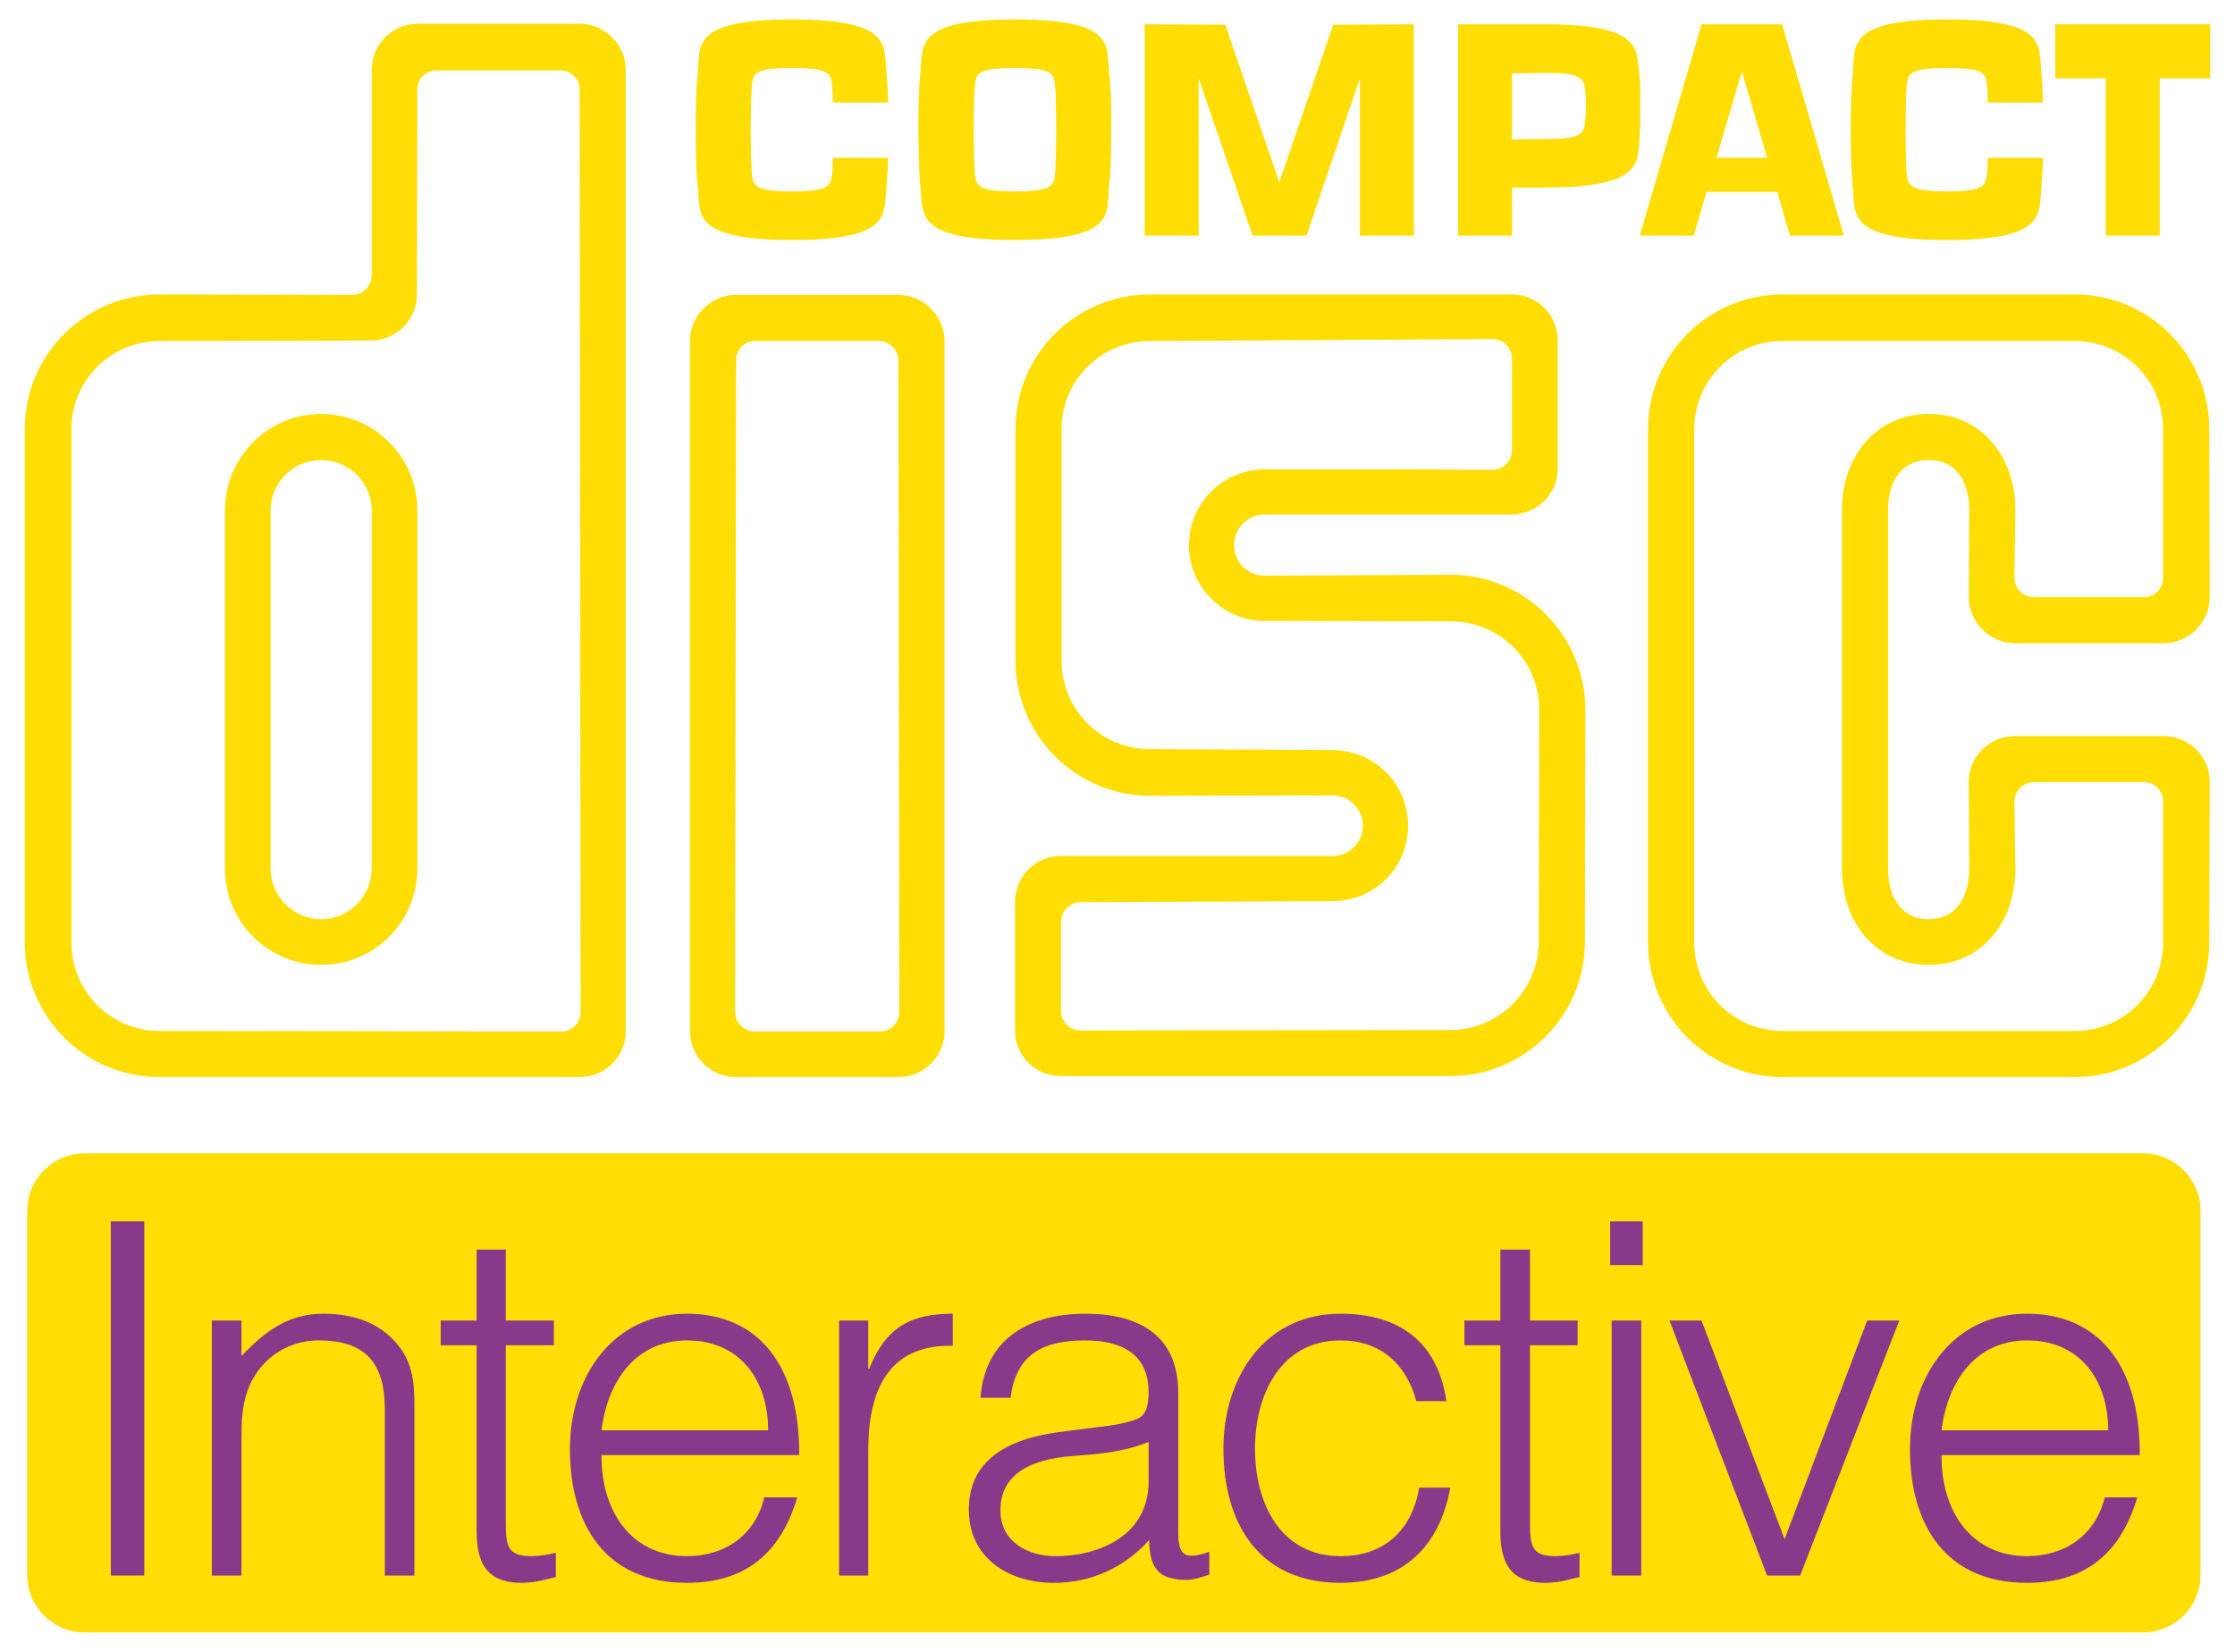 <?xml version="1.0" encoding="UTF-8" standalone="no"?>
<!-- Created with Inkscape (http://www.inkscape.org/) -->
<svg xmlns:svg="http://www.w3.org/2000/svg" xmlns="http://www.w3.org/2000/svg" version="1.0" width="4.6in" height="3.4in" viewBox="0 0 4.6 3.4" id="svg2484" xml:space="preserve">
 <defs id="defs2486">
  <style type="text/css" id="style2488"/>
 </defs>
 <g id="Layer_x0020_1">
  
  <g id="_59007160">
   <path d="M 4.411,3.36 C 4.476,3.36 4.529,3.307 4.529,3.242 L 4.529,2.492 C 4.529,2.427 4.476,2.374 4.411,2.374 L 0.174,2.374 C 0.109,2.374 0.056,2.427 0.056,2.492 L 0.056,3.242 C 0.056,3.307 0.109,3.36 0.174,3.36 L 4.411,3.36 L 4.411,3.36 z " style="fill:#ffde06" id="_120344872"/>
   <polygon points="0.228,3.243 0.228,2.514 0.297,2.514 0.297,3.243 0.228,3.243 " style="fill:#883a8a" id="_120360776"/>
   <path d="M 0.497,3.243 L 0.436,3.243 L 0.436,2.718 L 0.497,2.718 L 0.497,2.791 C 0.546,2.74 0.593,2.704 0.666,2.704 C 0.73,2.704 0.789,2.724 0.827,2.779 C 0.852,2.817 0.853,2.856 0.853,2.9 L 0.853,3.243 L 0.792,3.243 L 0.792,2.901 C 0.792,2.807 0.754,2.759 0.656,2.759 C 0.581,2.759 0.529,2.808 0.51,2.861 C 0.498,2.895 0.497,2.924 0.497,2.961 L 0.497,3.243 L 0.497,3.243 z " style="fill:#883a8a" id="_60552680"/>
   <path d="M 1.144,3.246 C 1.13,3.249 1.103,3.258 1.074,3.258 C 1.014,3.258 0.981,3.231 0.981,3.153 L 0.981,2.769 L 0.907,2.769 L 0.907,2.718 L 0.981,2.718 L 0.981,2.572 L 1.041,2.572 L 1.041,2.718 L 1.14,2.718 L 1.14,2.769 L 1.041,2.769 L 1.041,3.129 C 1.041,3.181 1.043,3.203 1.094,3.203 C 1.11,3.203 1.128,3.2 1.144,3.196 L 1.144,3.246 L 1.144,3.246 z " style="fill:#883a8a" id="_120205312"/>
   <path d="M 1.238,2.995 C 1.237,3.109 1.298,3.203 1.414,3.203 C 1.493,3.203 1.555,3.159 1.573,3.082 L 1.641,3.082 C 1.611,3.182 1.548,3.258 1.414,3.258 C 1.246,3.258 1.173,3.138 1.173,2.983 C 1.173,2.83 1.264,2.704 1.414,2.704 C 1.558,2.704 1.646,2.807 1.645,2.995 L 1.238,2.995 L 1.238,2.995 z M 1.581,2.944 C 1.581,2.842 1.524,2.759 1.414,2.759 C 1.307,2.759 1.25,2.845 1.238,2.944 L 1.581,2.944 z " style="fill:#883a8a" id="_59501640"/>
   <path d="M 1.787,3.243 L 1.727,3.243 L 1.727,2.718 L 1.787,2.718 L 1.787,2.817 L 1.789,2.817 C 1.823,2.733 1.873,2.704 1.961,2.704 L 1.961,2.77 C 1.824,2.767 1.787,2.868 1.787,2.986 L 1.787,3.243 L 1.787,3.243 z " style="fill:#883a8a" id="_58461464"/>
   <path d="M 2.262,2.937 C 2.284,2.935 2.321,2.929 2.342,2.92 C 2.362,2.911 2.364,2.884 2.364,2.865 C 2.364,2.803 2.328,2.759 2.233,2.759 C 2.149,2.759 2.091,2.786 2.08,2.877 L 2.018,2.877 C 2.027,2.754 2.12,2.704 2.234,2.704 C 2.341,2.704 2.425,2.746 2.425,2.867 L 2.425,3.153 C 2.425,3.201 2.437,3.212 2.489,3.194 L 2.489,3.241 C 2.48,3.244 2.458,3.252 2.441,3.252 C 2.431,3.252 2.423,3.251 2.414,3.249 C 2.373,3.242 2.366,3.207 2.365,3.17 C 2.314,3.227 2.245,3.258 2.169,3.258 C 2.077,3.258 1.994,3.208 1.994,3.107 C 1.994,3.018 2.055,2.965 2.177,2.948 L 2.262,2.937 L 2.262,2.937 z M 2.364,2.968 C 2.312,2.989 2.26,2.993 2.207,2.997 C 2.115,3.004 2.059,3.038 2.059,3.109 C 2.059,3.173 2.115,3.203 2.172,3.203 C 2.269,3.203 2.364,3.156 2.364,3.05 L 2.364,2.968 L 2.364,2.968 z " style="fill:#883a8a" id="_59080488"/>
   <path d="M 2.915,2.884 C 2.894,2.806 2.84,2.759 2.759,2.759 C 2.635,2.759 2.583,2.872 2.583,2.982 C 2.583,3.092 2.634,3.203 2.759,3.203 C 2.85,3.203 2.906,3.149 2.921,3.062 L 2.985,3.062 C 2.964,3.179 2.891,3.258 2.759,3.258 C 2.592,3.258 2.518,3.137 2.518,2.982 C 2.518,2.836 2.602,2.704 2.759,2.704 C 2.88,2.704 2.959,2.762 2.977,2.884 L 2.915,2.884 L 2.915,2.884 z " style="fill:#883a8a" id="_59736872"/>
   <path d="M 3.251,3.246 C 3.237,3.249 3.21,3.258 3.181,3.258 C 3.121,3.258 3.088,3.231 3.088,3.153 L 3.088,2.769 L 3.014,2.769 L 3.014,2.718 L 3.088,2.718 L 3.088,2.572 L 3.149,2.572 L 3.149,2.718 L 3.247,2.718 L 3.247,2.769 L 3.149,2.769 L 3.149,3.129 C 3.149,3.181 3.151,3.203 3.201,3.203 C 3.218,3.203 3.235,3.2 3.251,3.196 L 3.251,3.246 L 3.251,3.246 z " style="fill:#883a8a" id="_120361120"/>
   <path d="M 3.317,3.243 L 3.317,2.718 L 3.378,2.718 L 3.378,3.243 L 3.317,3.243 z M 3.314,2.604 L 3.314,2.514 L 3.381,2.514 L 3.381,2.604 L 3.314,2.604 z " style="fill:#883a8a" id="_120191968"/>
   <polygon points="3.436,2.718 3.502,2.718 3.673,3.168 3.843,2.718 3.909,2.718 3.705,3.243 3.637,3.243 3.436,2.718 " style="fill:#883a8a" id="_120605584"/>
   <path d="M 3.996,2.995 C 3.995,3.109 4.056,3.203 4.172,3.203 C 4.251,3.203 4.313,3.159 4.332,3.082 L 4.399,3.082 C 4.369,3.182 4.306,3.258 4.172,3.258 C 4.004,3.258 3.931,3.138 3.931,2.983 C 3.931,2.83 4.022,2.704 4.172,2.704 C 4.316,2.704 4.405,2.807 4.404,2.995 L 3.996,2.995 L 3.996,2.995 z M 4.339,2.944 C 4.339,2.842 4.282,2.759 4.172,2.759 C 4.065,2.759 4.008,2.845 3.996,2.944 L 4.339,2.944 z " style="fill:#883a8a" id="_120361352"/>
   <path d="M 4.091,0.325 C 4.091,0.337 4.091,0.348 4.09,0.352 C 4.087,0.38 4.09,0.394 4.007,0.394 C 3.924,0.394 3.927,0.38 3.924,0.352 C 3.923,0.342 3.922,0.291 3.922,0.267 C 3.922,0.243 3.923,0.192 3.924,0.182 C 3.927,0.153 3.924,0.14 4.007,0.14 C 4.09,0.14 4.087,0.153 4.09,0.182 C 4.091,0.186 4.091,0.197 4.091,0.211 L 4.205,0.211 C 4.204,0.185 4.203,0.164 4.202,0.153 C 4.195,0.095 4.218,0.04 4.007,0.04 C 3.797,0.04 3.819,0.095 3.813,0.153 C 3.811,0.171 3.809,0.219 3.809,0.267 C 3.809,0.315 3.811,0.363 3.813,0.381 C 3.819,0.439 3.797,0.494 4.007,0.494 C 4.218,0.494 4.195,0.439 4.202,0.381 C 4.203,0.37 4.204,0.35 4.205,0.325 L 4.091,0.325 L 4.091,0.325 z " style="fill:#ffde06" id="_59759256"/>
   <polygon points="2.744,0.051 2.633,0.375 2.522,0.051 2.356,0.05 2.356,0.485 2.467,0.485 2.467,0.161 2.578,0.485 2.689,0.485 2.799,0.161 2.799,0.485 2.91,0.485 2.91,0.05 2.744,0.051 " style="fill:#ffde06" id="_59358120"/>
   <polygon points="4.23,0.05 4.549,0.05 4.549,0.161 4.445,0.161 4.445,0.485 4.334,0.485 4.334,0.161 4.23,0.161 4.23,0.05 " style="fill:#ffde06" id="_58923920"/>
   <polygon points="3.375,0.485 3.502,0.05 3.668,0.05 3.795,0.485 3.684,0.485 3.658,0.395 3.512,0.395 3.533,0.325 3.637,0.325 3.585,0.147 3.486,0.485 3.375,0.485 " style="fill:#ffde06" id="_59357072"/>
   <path d="M 2.089,0.14 C 2.172,0.14 2.169,0.153 2.172,0.182 C 2.173,0.192 2.174,0.243 2.174,0.267 C 2.174,0.291 2.173,0.342 2.172,0.352 C 2.169,0.38 2.172,0.394 2.089,0.394 C 2.006,0.394 2.009,0.38 2.006,0.352 C 2.005,0.342 2.004,0.291 2.004,0.267 C 2.004,0.243 2.005,0.192 2.006,0.182 C 2.009,0.153 2.006,0.14 2.089,0.14 L 2.089,0.04 C 1.878,0.04 1.901,0.095 1.894,0.153 C 1.892,0.171 1.89,0.219 1.89,0.267 C 1.891,0.315 1.892,0.363 1.894,0.381 C 1.901,0.439 1.878,0.494 2.089,0.494 C 2.3,0.494 2.277,0.439 2.283,0.381 C 2.286,0.363 2.287,0.315 2.287,0.267 C 2.288,0.219 2.286,0.171 2.283,0.153 C 2.277,0.095 2.3,0.04 2.089,0.04 L 2.089,0.14 L 2.089,0.14 z " style="fill:#ffde06" id="_119970072"/>
   <path d="M 1.714,0.325 C 1.714,0.337 1.714,0.348 1.713,0.352 C 1.71,0.38 1.713,0.394 1.63,0.394 C 1.547,0.394 1.55,0.38 1.547,0.352 C 1.546,0.342 1.545,0.291 1.545,0.267 C 1.545,0.243 1.546,0.192 1.547,0.182 C 1.55,0.153 1.547,0.14 1.63,0.14 C 1.713,0.14 1.71,0.153 1.713,0.182 C 1.714,0.186 1.714,0.197 1.714,0.211 L 1.828,0.211 C 1.827,0.185 1.826,0.164 1.825,0.153 C 1.818,0.095 1.841,0.04 1.63,0.04 C 1.419,0.04 1.442,0.095 1.436,0.153 C 1.433,0.171 1.432,0.219 1.432,0.267 C 1.432,0.315 1.433,0.363 1.436,0.381 C 1.442,0.439 1.419,0.494 1.63,0.494 C 1.841,0.494 1.818,0.439 1.825,0.381 C 1.826,0.37 1.827,0.35 1.828,0.325 L 1.714,0.325 L 1.714,0.325 z " style="fill:#ffde06" id="_60339936"/>
   <path d="M 3.18,0.386 L 3.112,0.386 L 3.112,0.287 L 3.18,0.286 C 3.263,0.286 3.26,0.273 3.263,0.244 C 3.264,0.234 3.264,0.242 3.264,0.218 C 3.264,0.194 3.264,0.202 3.263,0.193 C 3.26,0.164 3.263,0.15 3.18,0.15 L 3.112,0.151 L 3.112,0.485 L 3.001,0.485 L 3.001,0.05 L 3.18,0.05 C 3.39,0.05 3.367,0.106 3.375,0.163 C 3.376,0.17 3.376,0.201 3.376,0.218 C 3.376,0.232 3.376,0.263 3.375,0.273 C 3.37,0.331 3.39,0.386 3.18,0.386 L 3.18,0.386 z " style="fill:#ffde06" id="_59963744"/>
   <path d="M 1.023,2.123 L 0.329,2.122 C 0.228,2.122 0.147,2.041 0.147,1.94 L 0.147,0.883 C 0.147,0.783 0.228,0.702 0.329,0.702 L 0.763,0.701 C 0.815,0.701 0.858,0.659 0.858,0.607 L 0.859,0.184 C 0.859,0.162 0.877,0.145 0.898,0.145 L 1.153,0.145 C 1.175,0.145 1.193,0.162 1.193,0.184 L 1.195,2.083 C 1.195,2.105 1.178,2.123 1.156,2.123 L 1.023,2.123 L 1.02,2.217 L 1.193,2.217 C 1.245,2.217 1.288,2.175 1.288,2.123 L 1.288,0.144 C 1.288,0.092 1.245,0.049 1.193,0.049 L 0.859,0.049 C 0.807,0.049 0.765,0.092 0.765,0.144 L 0.765,0.567 C 0.765,0.589 0.747,0.607 0.725,0.607 L 0.329,0.606 C 0.175,0.606 0.051,0.73 0.051,0.883 L 0.051,1.94 C 0.051,2.093 0.175,2.217 0.329,2.217 L 1.02,2.217 L 1.023,2.123 L 1.023,2.123 z " style="fill:#ffde06" id="_59947616"/>
   <path d="M 0.765,1.734 L 0.765,1.05 C 0.765,0.993 0.718,0.947 0.661,0.947 C 0.604,0.947 0.557,0.993 0.557,1.05 L 0.557,1.788 C 0.557,1.845 0.604,1.892 0.661,1.892 C 0.718,1.892 0.765,1.845 0.765,1.788 L 0.765,1.734 L 0.859,1.737 L 0.859,1.788 C 0.859,1.898 0.77,1.986 0.661,1.986 C 0.552,1.986 0.463,1.898 0.463,1.788 L 0.463,1.05 C 0.463,0.941 0.552,0.852 0.661,0.852 C 0.77,0.852 0.859,0.941 0.859,1.05 L 0.859,1.737 L 0.765,1.734 L 0.765,1.734 z " style="fill:#ffde06" id="_59263952"/>
   <path d="M 1.683,2.123 L 1.553,2.123 C 1.531,2.123 1.513,2.105 1.513,2.083 L 1.515,0.742 C 1.515,0.72 1.532,0.702 1.554,0.702 L 1.809,0.702 C 1.831,0.702 1.849,0.72 1.849,0.742 L 1.851,2.083 C 1.851,2.105 1.833,2.123 1.812,2.123 L 1.683,2.123 L 1.683,2.217 L 1.849,2.217 C 1.901,2.217 1.944,2.175 1.944,2.123 L 1.944,0.702 C 1.944,0.65 1.901,0.607 1.849,0.607 L 1.515,0.607 C 1.463,0.607 1.42,0.65 1.42,0.702 L 1.42,2.122 C 1.42,2.174 1.462,2.217 1.514,2.217 L 1.683,2.217 L 1.683,2.123 L 1.683,2.123 z " style="fill:#ffde06" id="_59378368"/>
   <path d="M 2.883,0.966 L 2.603,0.966 C 2.517,0.966 2.447,1.036 2.447,1.122 C 2.447,1.208 2.517,1.278 2.603,1.278 L 2.986,1.279 C 3.087,1.279 3.168,1.36 3.168,1.461 L 3.167,1.938 C 3.167,2.038 3.085,2.12 2.985,2.12 L 2.224,2.121 C 2.202,2.121 2.184,2.103 2.184,2.082 L 2.184,1.897 C 2.184,1.875 2.202,1.857 2.224,1.857 L 2.742,1.855 C 2.829,1.855 2.898,1.786 2.898,1.7 C 2.898,1.613 2.829,1.544 2.742,1.544 L 2.367,1.542 C 2.266,1.542 2.185,1.461 2.185,1.36 L 2.185,0.883 C 2.185,0.783 2.266,0.702 2.367,0.702 L 3.072,0.698 C 3.094,0.698 3.112,0.716 3.112,0.738 L 3.112,0.927 C 3.112,0.949 3.094,0.967 3.072,0.967 L 2.883,0.966 L 2.879,1.059 L 3.111,1.059 C 3.163,1.059 3.206,1.017 3.206,0.965 L 3.206,0.7 C 3.206,0.648 3.164,0.606 3.112,0.606 L 2.367,0.606 C 2.214,0.606 2.09,0.73 2.09,0.883 L 2.09,1.36 C 2.09,1.513 2.214,1.638 2.367,1.638 L 2.742,1.637 C 2.777,1.637 2.805,1.665 2.805,1.7 C 2.805,1.734 2.777,1.762 2.742,1.762 L 2.183,1.762 C 2.131,1.762 2.089,1.804 2.089,1.857 L 2.089,2.121 C 2.089,2.173 2.131,2.215 2.183,2.215 L 2.985,2.215 C 3.138,2.215 3.262,2.091 3.262,1.938 L 3.263,1.461 C 3.263,1.308 3.139,1.183 2.986,1.183 L 2.603,1.185 C 2.568,1.185 2.54,1.157 2.54,1.122 C 2.54,1.087 2.568,1.059 2.603,1.059 L 2.879,1.059 L 2.883,0.966 L 2.883,0.966 z " style="fill:#ffde06" id="_59501248"/>
   <path d="M 4.293,1.229 L 4.413,1.229 C 4.435,1.229 4.452,1.211 4.452,1.189 L 4.452,0.884 C 4.452,0.783 4.371,0.702 4.27,0.702 L 3.669,0.702 C 3.568,0.702 3.487,0.783 3.487,0.884 L 3.487,1.94 C 3.487,2.041 3.568,2.122 3.669,2.122 L 4.27,2.122 C 4.371,2.122 4.452,2.041 4.452,1.94 L 4.452,1.65 C 4.452,1.628 4.435,1.61 4.413,1.61 L 4.186,1.61 C 4.164,1.61 4.146,1.628 4.146,1.65 L 4.148,1.788 C 4.148,1.898 4.079,1.986 3.97,1.986 C 3.86,1.986 3.791,1.898 3.791,1.788 L 3.791,1.05 C 3.791,0.941 3.86,0.852 3.97,0.852 C 4.079,0.852 4.148,0.941 4.148,1.05 L 4.146,1.189 C 4.146,1.211 4.164,1.229 4.186,1.229 L 4.293,1.229 L 4.289,1.324 L 4.147,1.324 C 4.095,1.324 4.052,1.281 4.052,1.229 L 4.053,1.05 C 4.053,0.993 4.027,0.947 3.97,0.947 C 3.912,0.947 3.886,0.993 3.886,1.05 L 3.886,1.788 C 3.886,1.845 3.912,1.892 3.97,1.892 C 4.027,1.892 4.053,1.845 4.053,1.788 L 4.052,1.609 C 4.052,1.557 4.095,1.515 4.147,1.515 L 4.453,1.515 C 4.505,1.515 4.548,1.557 4.548,1.609 L 4.547,1.94 C 4.547,2.093 4.423,2.217 4.27,2.217 L 3.669,2.217 C 3.516,2.217 3.392,2.093 3.392,1.94 L 3.392,0.883 C 3.392,0.73 3.516,0.606 3.669,0.606 L 4.27,0.606 C 4.423,0.606 4.547,0.73 4.547,0.883 L 4.548,1.229 C 4.548,1.281 4.505,1.324 4.453,1.324 L 4.289,1.324 L 4.293,1.229 L 4.293,1.229 z " style="fill:#ffde06" id="_59390680"/>
  </g>
 </g>
</svg>